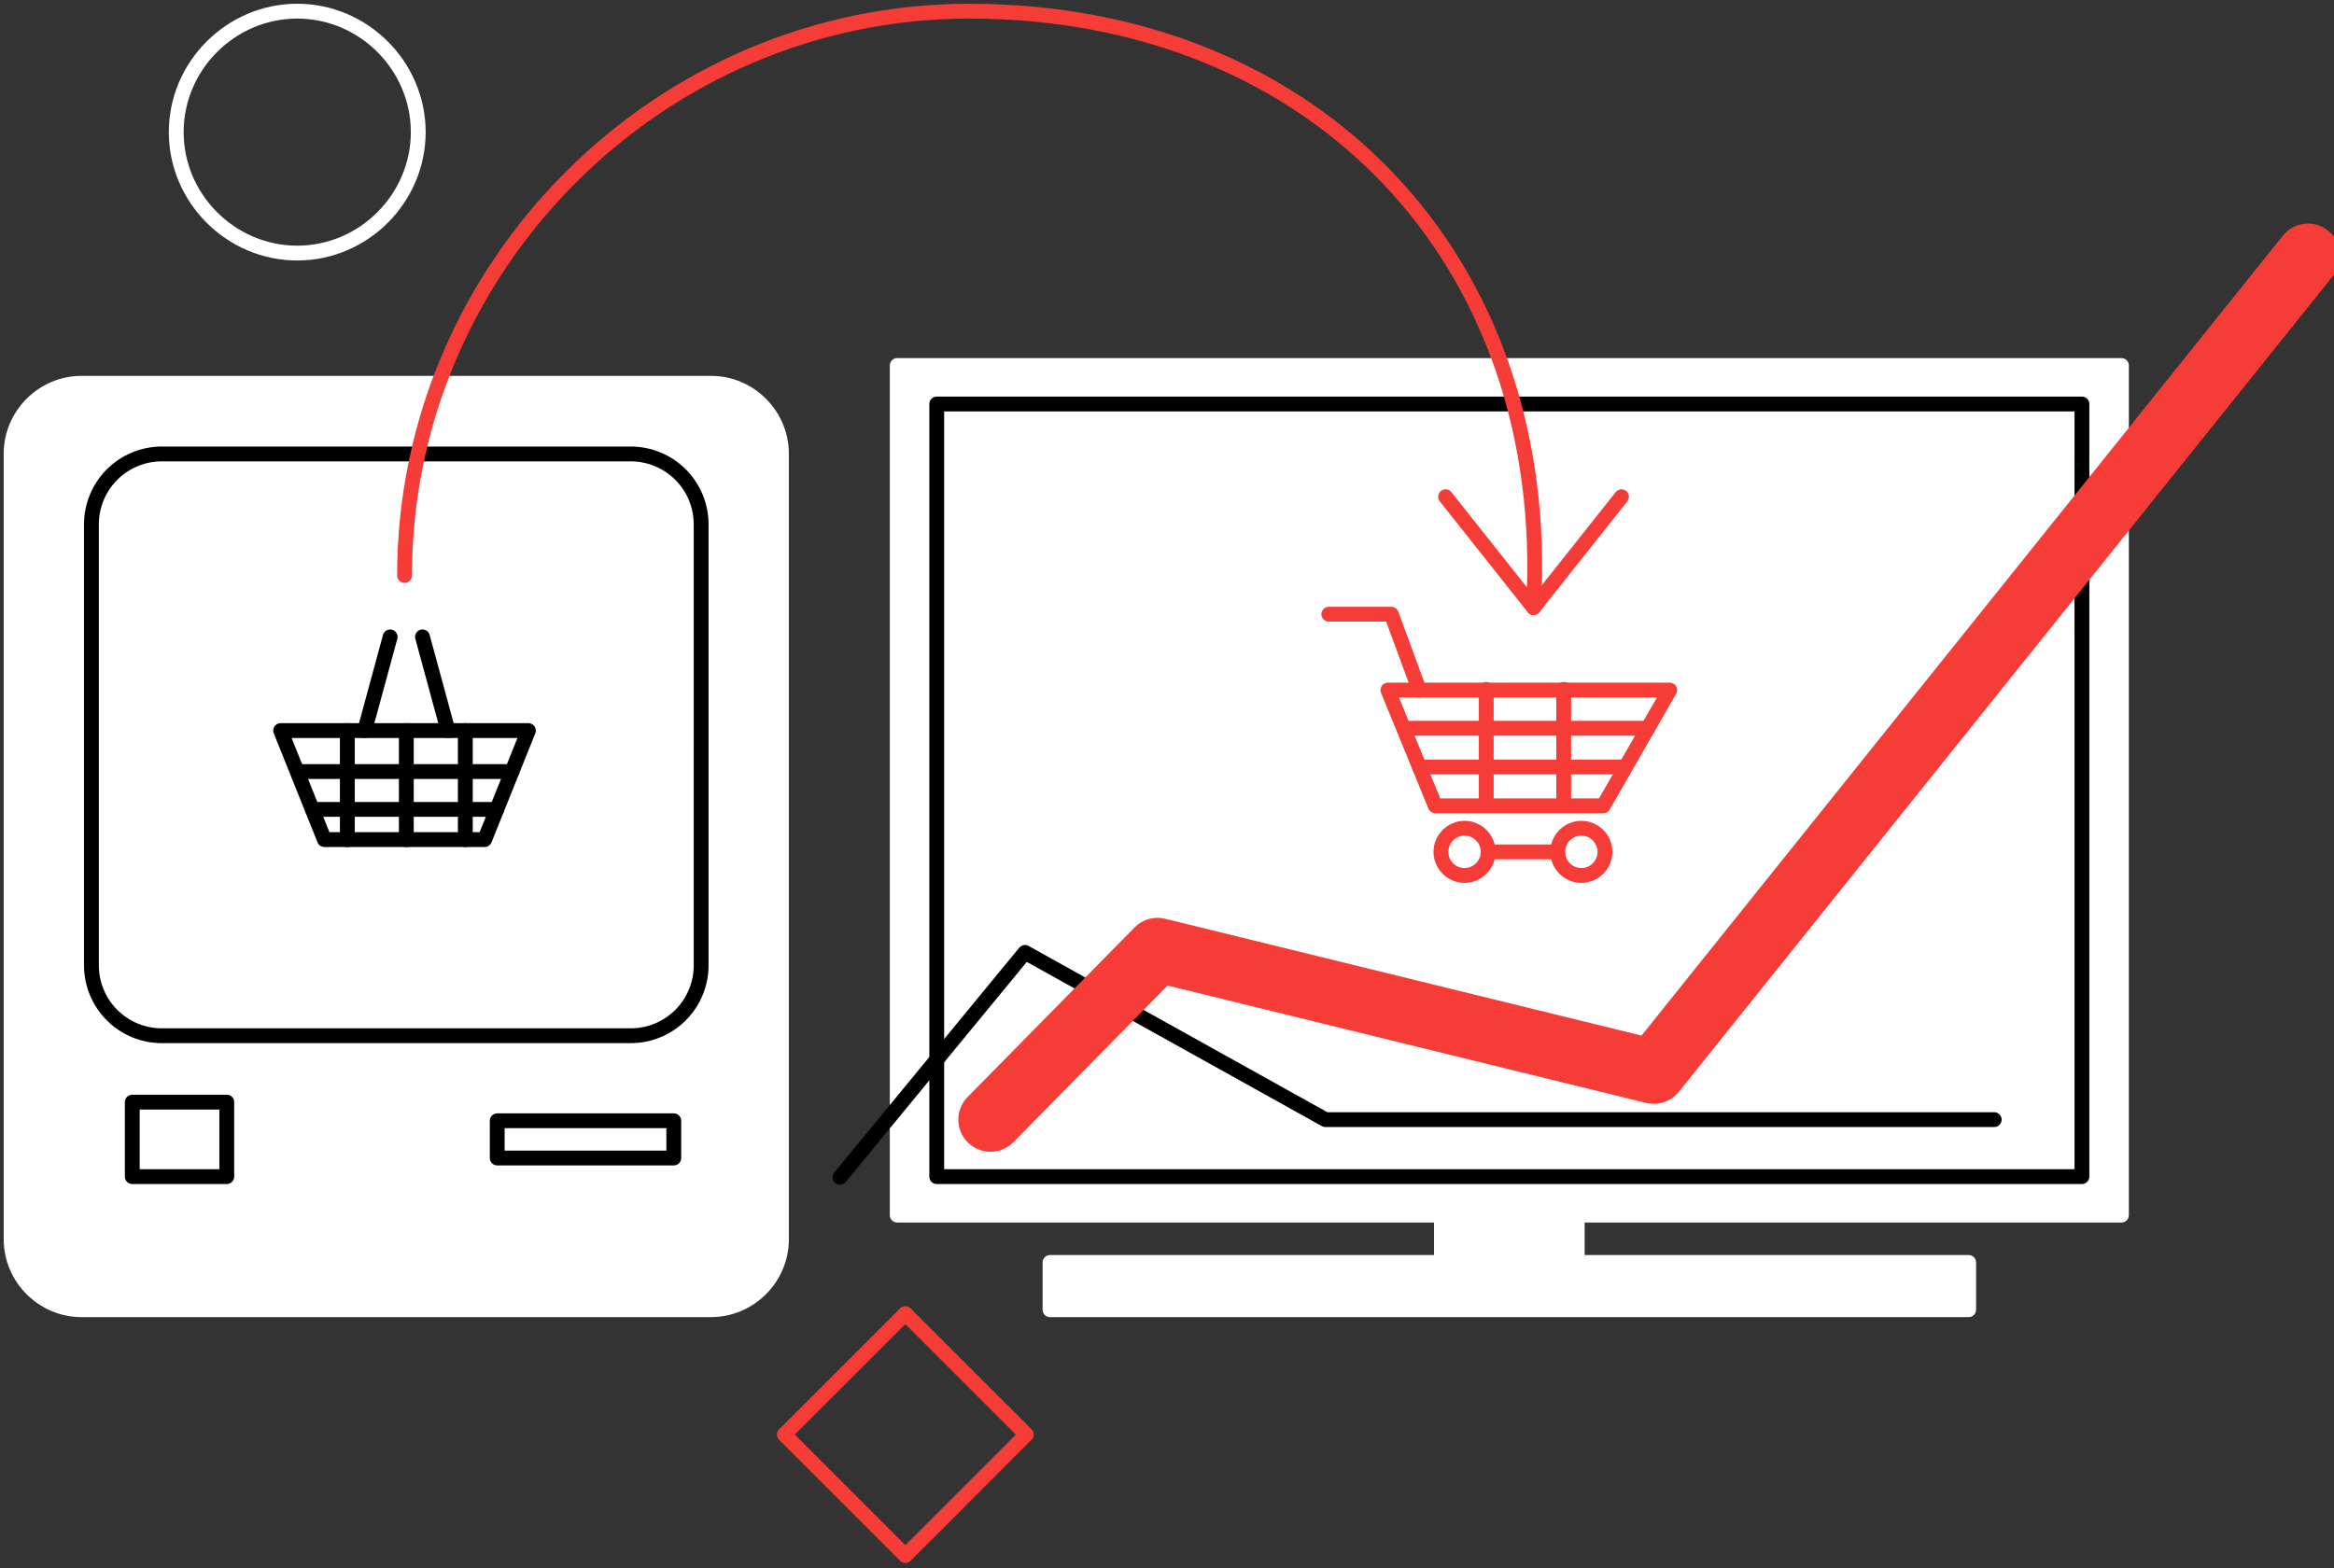 <?xml version="1.0" encoding="UTF-8" standalone="no"?><!DOCTYPE svg PUBLIC "-//W3C//DTD SVG 1.1//EN" "http://www.w3.org/Graphics/SVG/1.1/DTD/svg11.dtd"><svg width="100%" height="100%" viewBox="0 0 1311 881" version="1.1" xmlns="http://www.w3.org/2000/svg" xmlns:xlink="http://www.w3.org/1999/xlink" xml:space="preserve" xmlns:serif="http://www.serif.com/" style="fill-rule:evenodd;clip-rule:evenodd;stroke-linecap:round;stroke-linejoin:round;"><rect x="0" y="0" width="1311" height="881" fill="#333333" stroke="none"/><g id="Group_173"><path id="Path_1386" d="M809.654,682.725l0,26.596l-219.871,-0l0,26.542l516.009,-0l-0,-26.542l-219.871,-0l-0,-26.596l305.683,0l0,-477.379l-687.637,-0l-0,477.379l305.687,0Z" style="fill:#fff;stroke:#fff;stroke-width:8.33px;"/><rect id="Path_1387" x="526.167" y="226.983" width="643.242" height="434.108" style="fill:#fff;stroke:#000;stroke-width:8.33px;"/><path id="Path_1388" d="M438.933,254.879c-0.002,-21.686 -17.847,-39.529 -39.533,-39.529l-353.617,0c-21.685,-0 -39.531,17.843 -39.533,39.529l0,441.45c0,21.688 17.846,39.534 39.533,39.534l353.617,-0c21.687,-0 39.533,-17.846 39.533,-39.534l0,-441.45Z" style="fill:#fff;stroke:#fff;stroke-width:8.33px;"/><path id="Path_1389" d="M393.829,294.587c0,-10.48 -4.168,-20.543 -11.579,-27.954c-7.411,-7.411 -17.473,-11.579 -27.954,-11.579l-263.409,0c-10.48,0 -20.543,4.168 -27.954,11.579c-7.411,7.411 -11.579,17.474 -11.579,27.954l0,247.809c-0,10.481 4.168,20.543 11.579,27.954c7.411,7.412 17.473,11.58 27.954,11.579l263.413,0c10.481,0.001 20.544,-4.167 27.954,-11.579c7.412,-7.411 11.58,-17.473 11.579,-27.954l-0.004,-247.809Z" style="fill:#fff;stroke:#000;stroke-width:8.33px;"/><path id="Path_1390" d="M874.967,478.625l-39.063,0" style="fill:none;fill-rule:nonzero;stroke:#f53c37;stroke-width:8.33px;stroke-linecap:butt;"/><path id="Path_1391" d="M925.588,409.163l-133.467,-0" style="fill:none;fill-rule:nonzero;stroke:#f53c37;stroke-width:8.33px;stroke-linecap:butt;"/><path id="Path_1392" d="M911.15,430.954l-113.879,0" style="fill:none;fill-rule:nonzero;stroke:#f53c37;stroke-width:8.33px;stroke-linecap:butt;"/><path id="Path_1393" d="M834.821,452.379l-0,-65.037" style="fill:none;fill-rule:nonzero;stroke:#f53c37;stroke-width:8.33px;stroke-linecap:butt;"/><path id="Path_1394" d="M878.325,452.379l0,-65.037" style="fill:none;fill-rule:nonzero;stroke:#f53c37;stroke-width:8.33px;stroke-linecap:butt;"/><path id="Path_1395" d="M779.588,387.713l158.308,-0l-37.329,65.037l-94.375,0l-26.604,-65.037Z" style="fill:none;fill-rule:nonzero;stroke:#f53c37;stroke-width:8.33px;"/><path id="Path_1396" d="M888.237,465.35c-7.28,0.005 -13.268,5.995 -13.27,13.275c0.002,7.279 5.991,13.269 13.27,13.271c7.281,-0.002 13.271,-5.991 13.275,-13.271c-0.004,-7.281 -5.994,-13.27 -13.274,-13.275Z" style="fill:none;fill-rule:nonzero;stroke:#f53c37;stroke-width:8.33px;"/><path id="Path_1397" d="M822.633,465.35c-7.28,0.005 -13.268,5.995 -13.271,13.275c0.003,7.279 5.992,13.269 13.271,13.271c7.28,-0.002 13.269,-5.992 13.271,-13.271c-0.002,-7.28 -5.991,-13.27 -13.271,-13.275Z" style="fill:none;fill-rule:nonzero;stroke:#f53c37;stroke-width:8.33px;"/><path id="Path_1398" d="M797.2,387.712l-15.696,-42.629l-35.121,0" style="fill:none;fill-rule:nonzero;stroke:#f53c37;stroke-width:8.33px;"/><path id="Path_1399" d="M471.8,661.471l103.933,-126.35l168.75,93.942l375.65,-0" style="fill:none;fill-rule:nonzero;stroke:#000;stroke-width:8.33px;"/><path id="Path_1400" d="M556.346,629.063l93.825,-95.309l278.75,68.379l367.462,-458.45" style="fill:none;fill-rule:nonzero;stroke:#f53c37;stroke-width:36.12px;stroke-linecap:butt;"/><path id="Path_1401" d="M576.483,806.025l-67.971,-67.954l-67.975,67.954l67.975,67.975l67.971,-67.975Z" style="fill:none;fill-rule:nonzero;stroke:#f53c37;stroke-width:8.33px;"/><path id="Path_1402" d="M166.954,6.267c37.278,0.016 67.95,30.68 67.975,67.958c-0.016,37.284 -30.691,67.959 -67.975,67.975c-37.282,-0.018 -67.955,-30.693 -67.971,-67.975c0.025,-37.276 30.695,-67.94 67.971,-67.958Z" style="fill:none;fill-rule:nonzero;stroke:#fff;stroke-width:8.33px;"/><path id="Path_1403" d="M296.804,410.483l-139.166,0l24.583,61.25l90,0l24.583,-61.25Z" style="fill:none;fill-rule:nonzero;stroke:#000;stroke-width:8.33px;"/><path id="Path_1404" d="M195.096,410.483l-0,61.25" style="fill:none;fill-rule:nonzero;stroke:#000;stroke-width:8.33px;"/><path id="Path_1405" d="M228.233,410.483l0,61.25" style="fill:none;fill-rule:nonzero;stroke:#000;stroke-width:8.33px;"/><path id="Path_1406" d="M261.371,410.483l-0,61.25" style="fill:none;fill-rule:nonzero;stroke:#000;stroke-width:8.33px;"/><path id="Path_1407" d="M287.558,433.508l-118.654,0" style="fill:none;fill-rule:nonzero;stroke:#000;stroke-width:8.33px;"/><path id="Path_1408" d="M279.025,454.767l-103.608,-0" style="fill:none;fill-rule:nonzero;stroke:#000;stroke-width:8.33px;"/><path id="Path_1409" d="M251.629,410.467l-14.312,-52.63" style="fill:none;fill-rule:nonzero;stroke:#000;stroke-width:8.33px;"/><path id="Path_1410" d="M204.838,410.467l14.312,-52.63" style="fill:none;fill-rule:nonzero;stroke:#000;stroke-width:8.33px;"/><path id="Path_1411" d="M227.221,323.35c0.082,-173.916 143.167,-317.001 317.083,-317.083c194.938,-0 328.367,140.179 317.083,335.121" style="fill:none;fill-rule:nonzero;stroke:#f53c37;stroke-width:8.33px;"/><path id="Path_1412" d="M910.792,279.088l-49.413,62.283l-49.408,-62.284" style="fill:none;fill-rule:nonzero;stroke:#f53c37;stroke-width:8.33px;"/><rect id="Path_1413" x="74.292" y="619.242" width="53.087" height="41.85" style="fill:none;fill-rule:nonzero;stroke:#000;stroke-width:8.33px;"/><rect id="Path_1414" x="279.292" y="629.708" width="99.167" height="20.925" style="fill:none;fill-rule:nonzero;stroke:#000;stroke-width:8.33px;"/></g></svg>